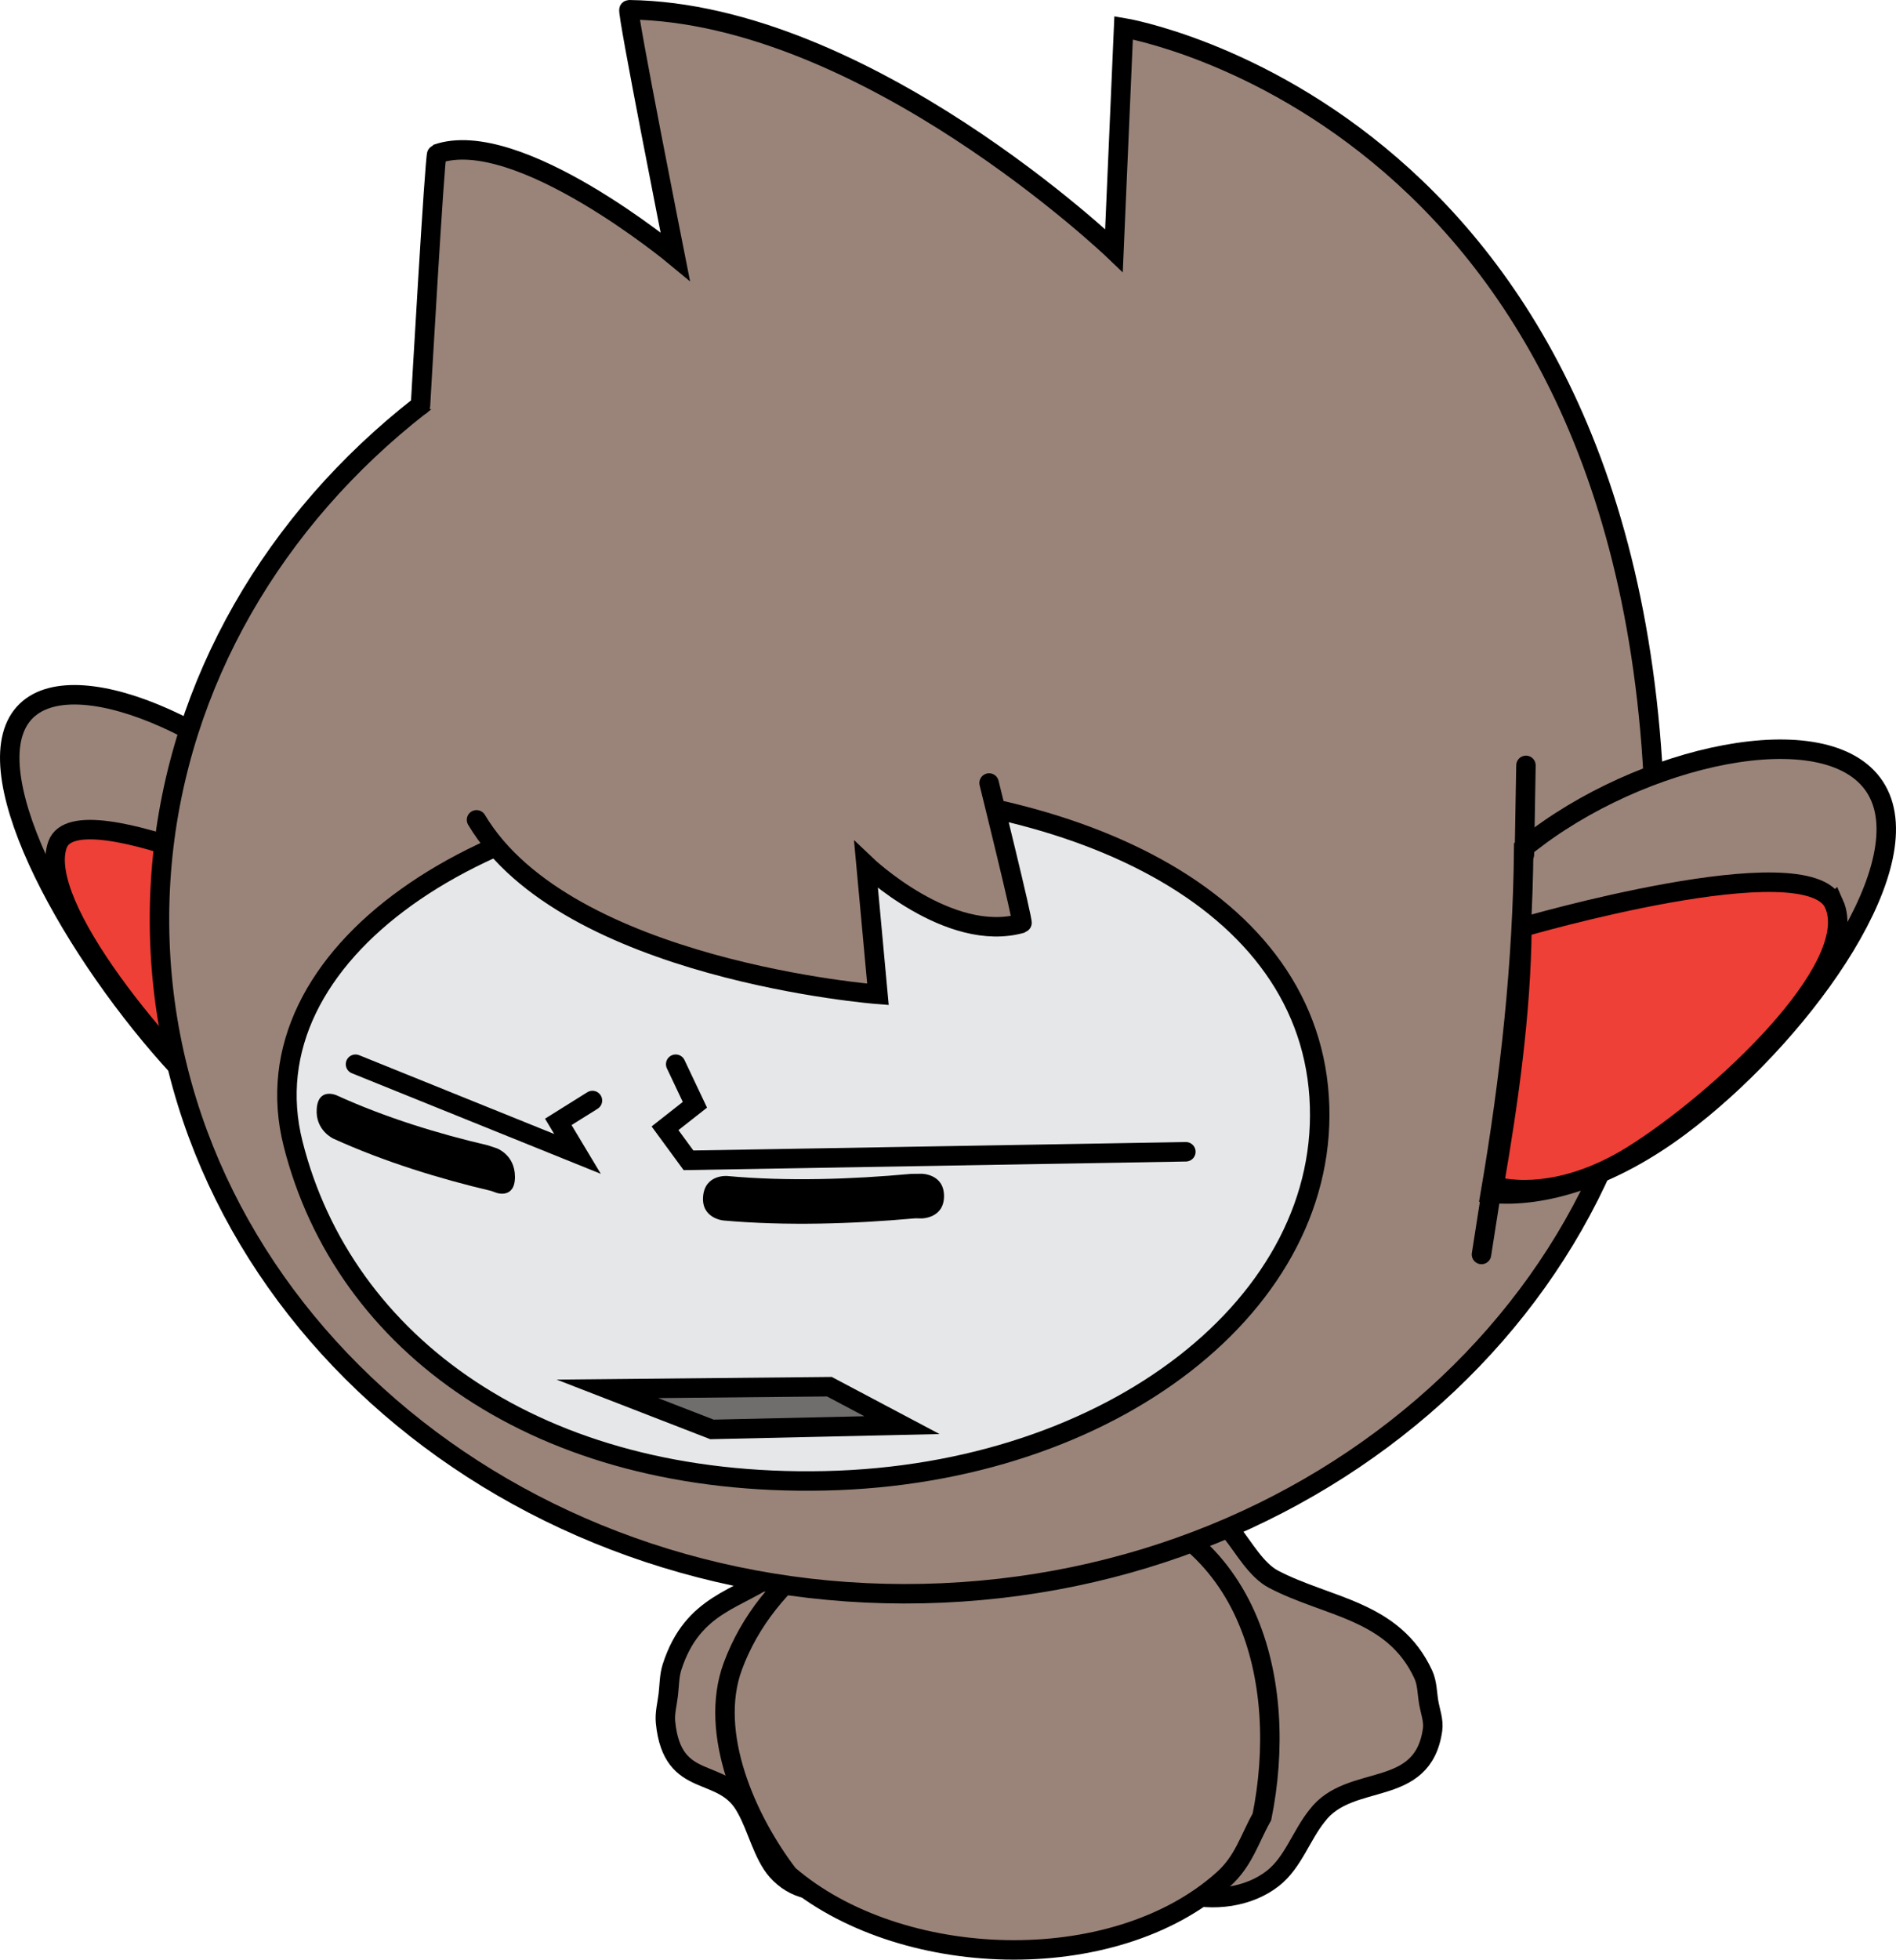 <svg version="1.1" xmlns="http://www.w3.org/2000/svg" xmlns:xlink="http://www.w3.org/1999/xlink" width="116.872" height="120.731" viewBox="0,0,116.872,120.731"><g transform="translate(-189.32,-120.438)"><g stroke-miterlimit="10"><path d="M240.635,214.77l0.158,-0.015c0.376,0.281 0.752,0.562 1.128,0.842c2.225,4.026 0.475,6.676 -0.13,10.819c-0.195,1.338 0.735,1.833 1.109,2.645c0.284,0.616 0.671,2.725 0.65,3.514c-0.119,4.297 -4.246,5.484 -6.335,3.115c-0.863,-0.979 -1.215,-2.645 -1.895,-3.847c-1.417,-2.682 -4.551,-1 -4.976,-5.297c-0.056,-0.566 0.103,-1.134 0.169,-1.697c0.067,-0.569 0.061,-1.174 0.229,-1.698c1.282,-3.985 4.141,-4.133 6.459,-5.875c0.741,-0.557 1.273,-1.936 1.775,-2.833c0,0 0.601,-1.074 1.352,-0.215c0.153,0.175 0.25,0.359 0.307,0.541z" fill="#9a8479" stroke="#000000" stroke-width="1.2" stroke-linecap="butt"/><path d="M263.35,214.684c1.074,-0.859 1.933,0.215 1.933,0.215c0.718,0.897 1.479,2.276 2.538,2.833c3.314,1.742 7.402,1.89 9.235,5.875c0.241,0.524 0.233,1.13 0.328,1.698c0.095,0.564 0.322,1.131 0.242,1.697c-0.607,4.297 -5.088,2.615 -7.115,5.297c-0.973,1.201 -1.475,2.868 -2.709,3.847c-2.986,2.369 -8.888,1.182 -9.058,-3.115c-0.031,-0.789 0.523,-2.898 0.929,-3.514c0.535,-0.813 1.866,-1.308 1.586,-2.645c-0.865,-4.144 -3.368,-6.793 -0.187,-10.819c0.538,-0.281 1.075,-0.562 1.613,-0.842l0.226,0.015c0.082,-0.182 0.22,-0.366 0.439,-0.541z" fill="#9a8479" stroke="#000000" stroke-width="1.2" stroke-linecap="butt"/><path d="M255.571,212.354c11.05,1.637 13.171,11.932 11.536,20.017c-0.776,1.38 -1.119,2.719 -2.381,3.852c-6.775,6.085 -20.008,5.587 -26.808,-0.286c-2.595,-3.396 -4.954,-8.716 -3.426,-12.845c2.076,-5.61 7.808,-9.598 14.376,-10.552c2.027,0 3.731,-0.039 5.477,0.134c0.478,-0.429 1.226,-0.32 1.226,-0.32z" fill="#9a8479" stroke="#000000" stroke-width="1.2" stroke-linecap="butt"/><path d="M208.26,170.76c0.255,0.254 0.506,0.51 0.752,0.77c0.352,7.145 1.331,14.416 2.649,21.599c-2.789,-0.1 -6.417,-1.981 -10.072,-5.61c-6.435,-6.389 -13.203,-17.575 -11.361,-22.203c1.842,-4.628 11.597,-0.945 18.032,5.444z" fill="#9a8479" stroke="#000000" stroke-width="1.2" stroke-linecap="butt"/><path d="M208.992,171.935l-0.314,-5.524" fill="none" stroke="#000000" stroke-width="1.2" stroke-linecap="round"/><path d="M212.289,196.992l-0.907,-5.284" fill="none" stroke="#000000" stroke-width="1.2" stroke-linecap="round"/><path d="M209.312,176.451c0.267,5.354 1.172,10.956 2.143,16.222c-2.031,0.261 -4.675,-0.722 -7.342,-3.022c-4.695,-4.049 -12.581,-13.46 -11.247,-17.178c1.247,-3.475 16.446,3.978 16.446,3.978z" fill="#ee4036" stroke="#000000" stroke-width="1.2" stroke-linecap="butt"/><path d="M199.16,177.947c-0.526,-23.011 19.698,-42.113 45.172,-42.664c25.474,-0.551 46.552,17.656 47.078,40.668c0.526,23.011 -19.698,42.113 -45.172,42.664c-25.474,0.551 -46.552,-17.656 -47.078,-40.668z" fill="#9a8479" stroke="#000000" stroke-width="1.2" stroke-linecap="butt"/><path d="M215.239,145.422c0,0 0.882,-15.458 1.009,-15.502c4.98,-1.748 14.694,6.316 14.694,6.316c0,0 -3.016,-15.2 -2.848,-15.198c14.592,0.191 29.892,14.834 29.892,14.834l0.595,-13.724c0,0 33.024,5.43 32.776,51.482" fill="#9a8479" stroke="#000000" stroke-width="1.2" stroke-linecap="round"/><path d="M236.85,169.018c17.677,-0.383 32.929,6.273 33.782,18.969c0.853,12.696 -12.786,23.298 -30.463,23.681c-17.677,0.383 -29.661,-8.42 -32.781,-20.756c-2.968,-11.734 11.786,-21.512 29.463,-21.894z" fill="#e6e7e8" stroke="#000000" stroke-width="1.2" stroke-linecap="butt"/><path d="M218.693,170.947c0,0 10.315,-3.883 15.65,-4.266c5.193,-0.373 15.946,1.998 15.946,1.998c0,0 2.131,8.611 2.025,8.641c-4.485,1.29 -9.61,-3.591 -9.61,-3.591l0.734,7.971c0,0 -19.219,-1.476 -24.744,-10.752z" fill="#9a8479" stroke="#000000" stroke-width="0" stroke-linecap="round"/><path d="M250.289,168.678c0,0 2.131,8.611 2.025,8.641c-4.485,1.29 -9.61,-3.591 -9.61,-3.591l0.734,7.971c0,0 -19.219,-1.476 -24.744,-10.752" fill="none" stroke="#000000" stroke-width="1.2" stroke-linecap="round"/><path d="M284.093,172.023c7.286,-5.417 18.629,-7.605 21.037,-2.676c2.408,4.929 -5.032,15.109 -12.317,20.526c-4.139,3.077 -8.331,4.404 -11.623,4.074c1.199,-7.005 1.993,-14.15 2.053,-21.266c0.277,-0.223 0.561,-0.442 0.85,-0.657z" fill="#9a8479" stroke="#000000" stroke-width="1.2" stroke-linecap="butt"/><path d="M283.286,173.088l0.096,-5.495" fill="none" stroke="#000000" stroke-width="1.2" stroke-linecap="round"/><path d="M281.449,192.562l-0.808,5.162" fill="none" stroke="#000000" stroke-width="1.2" stroke-linecap="round"/><path d="M302.371,176.119c1.762,3.937 -7.088,12.163 -12.434,15.501c-3.037,1.896 -6.112,2.474 -8.525,1.898c0.884,-5.135 1.674,-10.616 1.723,-15.948c0,0 17.589,-5.131 19.236,-1.451z" fill="#ee4036" stroke="#000000" stroke-width="1.2" stroke-linecap="butt"/><path d="M247.511,194.128c0,1.375 -1.375,1.375 -1.375,1.375l-0.402,-0.006c-3.843,0.346 -7.985,0.477 -11.828,0.132c0,0 -1.369,-0.124 -1.245,-1.494c0.124,-1.369 1.494,-1.245 1.494,-1.245c3.676,0.338 7.655,0.206 11.33,-0.132l0.651,-0.006c0,0 1.375,0 1.375,1.375z" fill="#000000" stroke="none" stroke-width="0.5" stroke-linecap="butt"/><path d="M221.063,192.944c0,1.375 -1.131,0.985 -1.131,0.985l-0.331,-0.12c-3.162,-0.744 -6.571,-1.786 -9.733,-3.221c0,0 -1.127,-0.513 -1.024,-1.847c0.102,-1.334 1.229,-0.821 1.229,-0.821c3.025,1.38 6.299,2.376 9.323,3.08l0.536,0.179c0,0 1.131,0.39 1.131,1.765z" fill="#000000" stroke="none" stroke-width="0.5" stroke-linecap="butt"/><path d="M262.418,191.397l-30.658,0.526l-1.447,-1.974l1.842,-1.447l-1.184,-2.5" fill="none" stroke="#000000" stroke-width="1.2" stroke-linecap="round"/><path d="M244.918,208.239l-11.711,0.263l-6.447,-2.5l13.684,-0.132z" fill="#706d6d" stroke="#000000" stroke-width="1.2" stroke-linecap="round"/><path d="M225.839,188.239l-2.105,1.316l1.184,1.974l-13.684,-5.526" fill="none" stroke="#000000" stroke-width="1.2" stroke-linecap="round"/></g></g></svg>